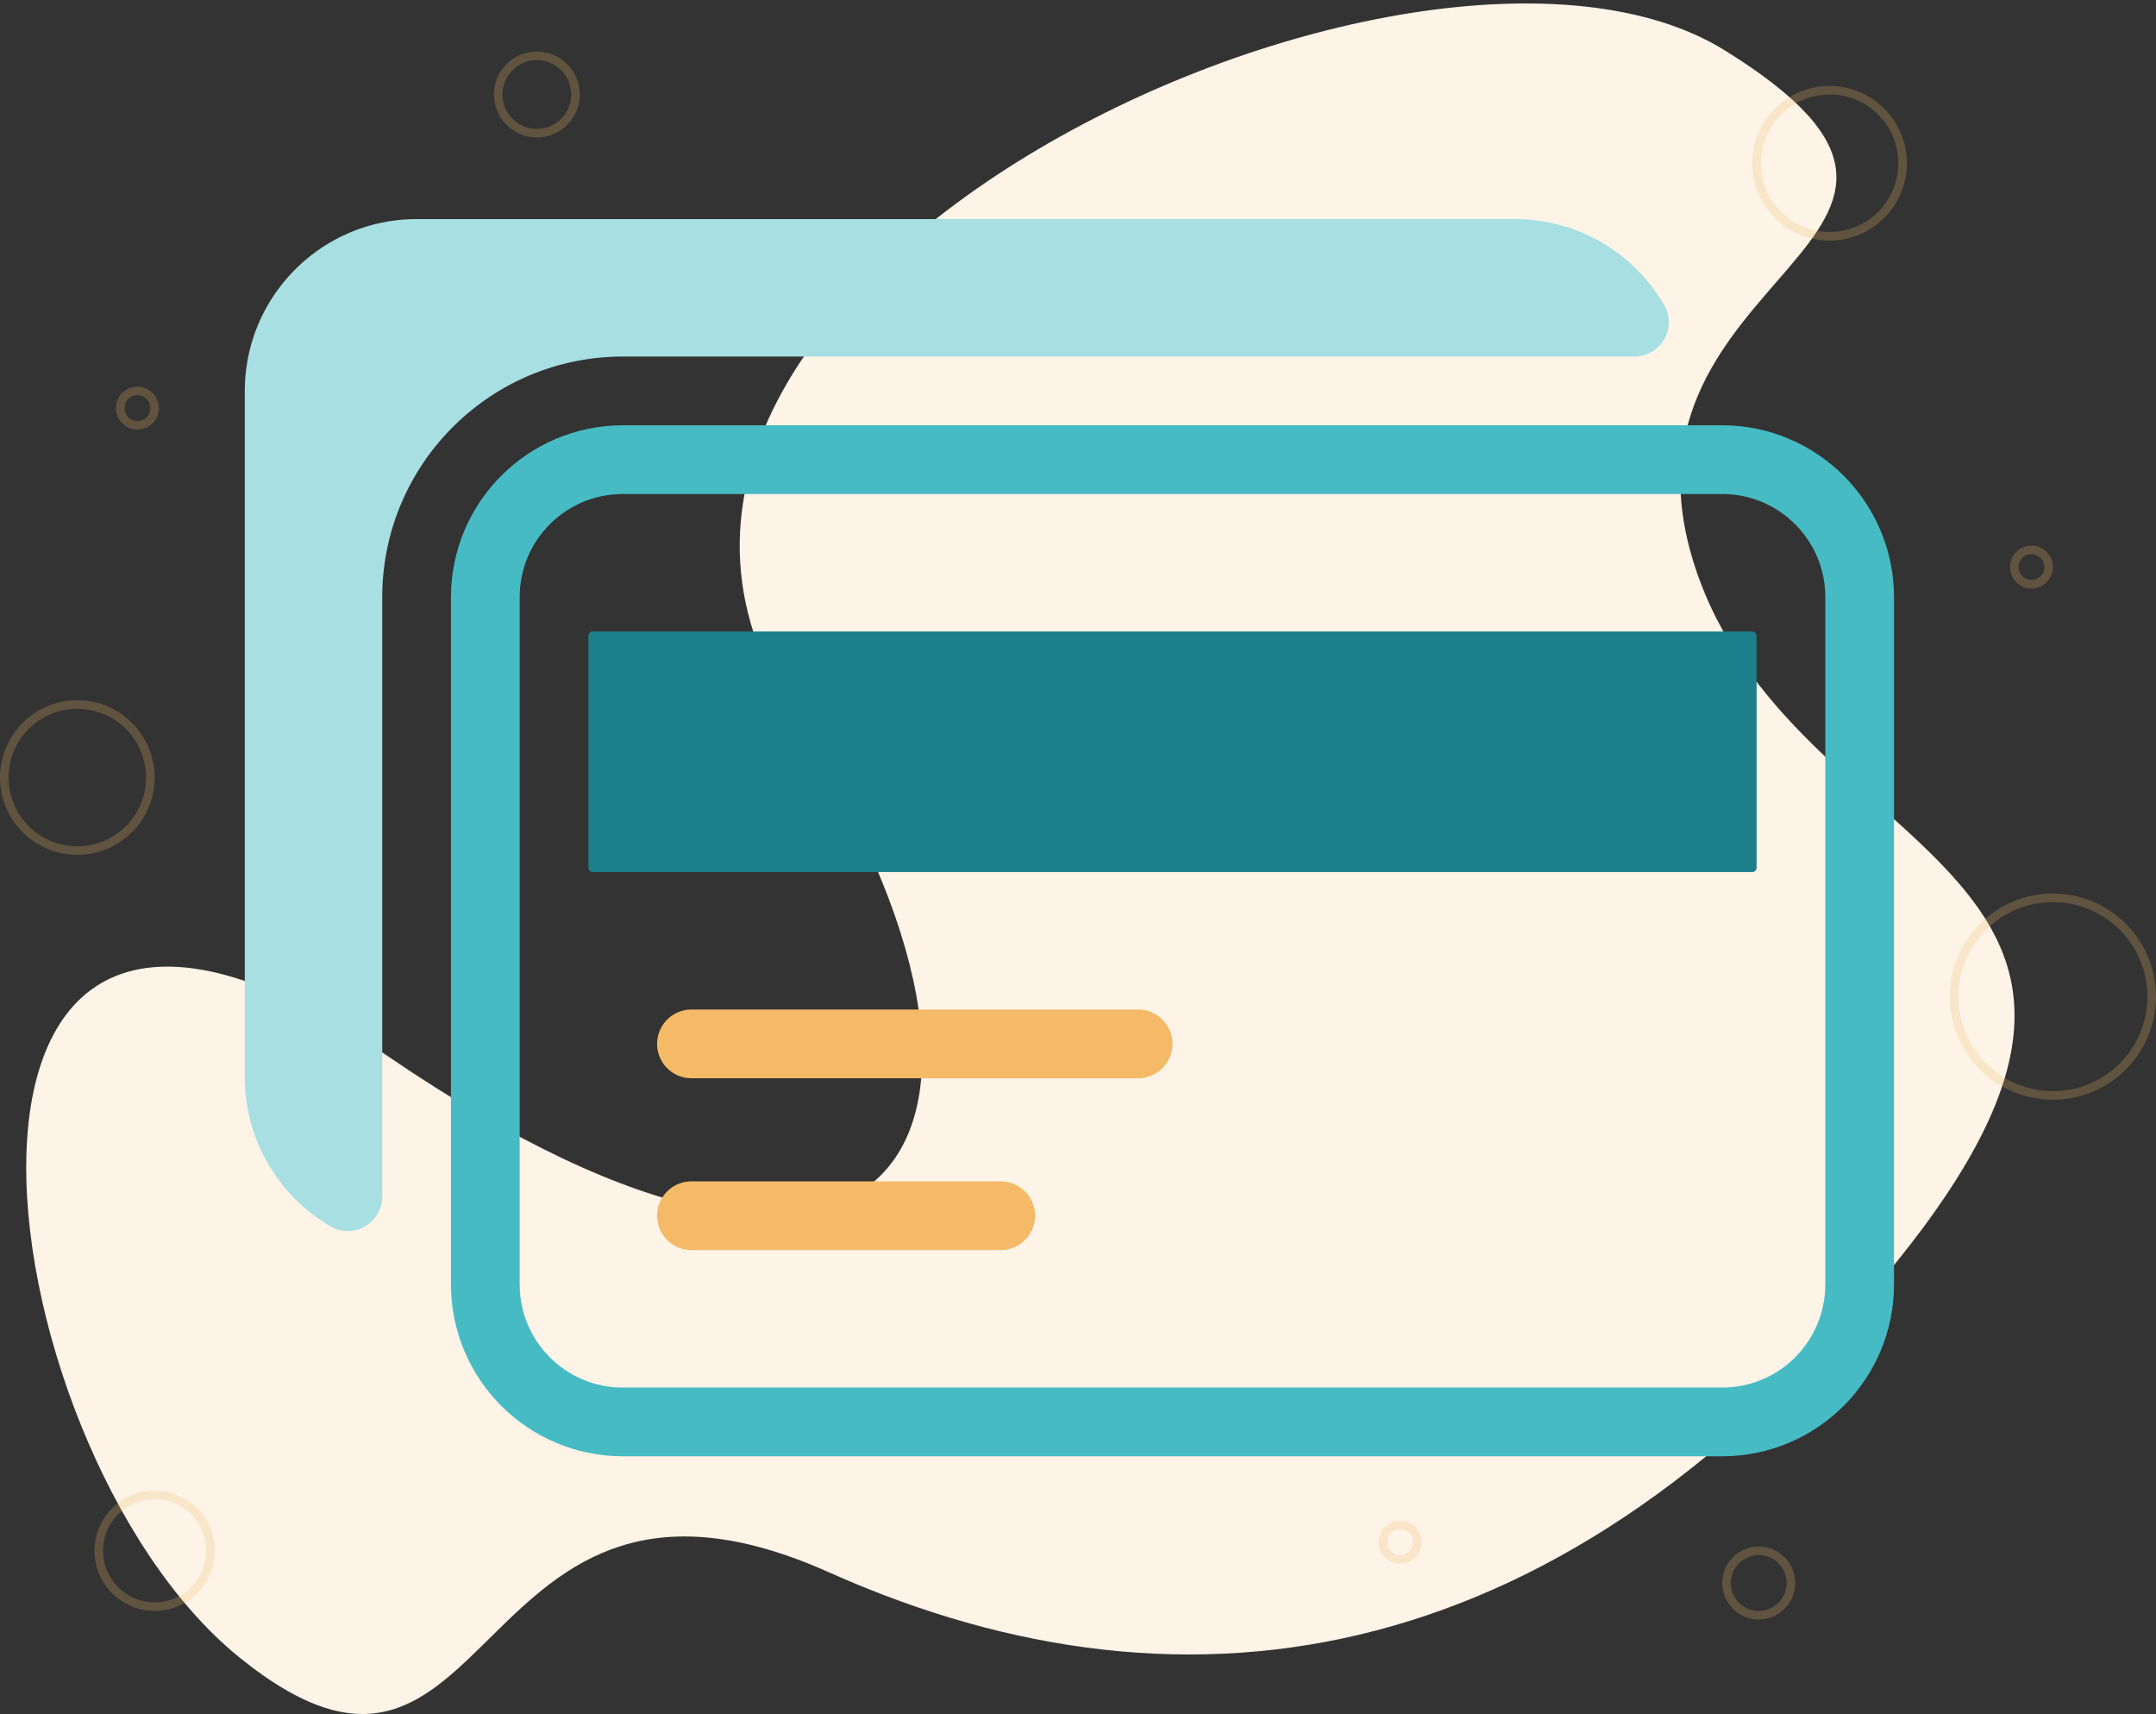 <svg width="502" height="399" xmlns="http://www.w3.org/2000/svg"><rect width="100%" height="100%" fill="#333333" stroke="none"/><g fill="none" fill-rule="evenodd"><path d="M57 3h384v384H57z"/><path d="M55.62 385.718C-5.23 336.343-27 166 90.664 246.105 208.326 326.211 248.27 264.55 184.5 166 119.554 65.633 330.197-32.55 401.598 11.725 473 56 372.178 62.445 394.588 131.723 417 201 517 201 441 294.5 365 388 278 404 193 366s-76.53 69.092-137.38 19.718z" fill="#FDF3E6"/><g transform="translate(57 3)"><path d="M0 0h384v384H0z"/><path d="M344 96H88c-22.08.026-39.974 17.92-40 40v160c.026 22.08 17.92 39.974 40 40h256c22.08-.026 39.974-17.92 40-40V136c-.026-22.08-17.92-39.974-40-40zm24 200c0 13.255-10.745 24-24 24H88c-13.255 0-24-10.745-24-24V136c0-13.255 10.745-24 24-24h256c13.255 0 24 10.745 24 24v160z" fill="#46BBC4" fill-rule="nonzero"/><path d="M330.48 68A40.112 40.112 0 0 0 296 48H40C17.92 48.026.026 65.92 0 88v160a40.128 40.128 0 0 0 20 34.48 8 8 0 0 0 12-6.92V136c.035-30.913 25.087-55.965 56-56h235.56a8 8 0 0 0 6.92-12z" fill="#A7DFE3"/><rect fill="#1C7F8A" x="80" y="144" width="272" height="56" rx="1"/><path d="M216 240a8 8 0 0 1-8 8H104a8 8 0 1 1 0-16h104a8 8 0 0 1 8 8zm-40 32h-72a8 8 0 1 0 0 16h72a8 8 0 1 0 0-16z" fill="#F4BA67" fill-rule="nonzero"/></g><g transform="translate(1 13)" opacity=".24" stroke="#F0B867" stroke-width="2"><circle cx="17" cy="168" r="17"/><circle cx="477" cy="219" r="23"/><circle cx="124" cy="9" r="9"/><circle cx="472" cy="119" r="4"/><circle cx="408.5" cy="355.5" r="7.5"/><circle cx="35" cy="348" r="13"/><circle cx="325" cy="346" r="4"/><circle cx="31" cy="82" r="4"/><circle cx="425" cy="25" r="17"/></g></g></svg>